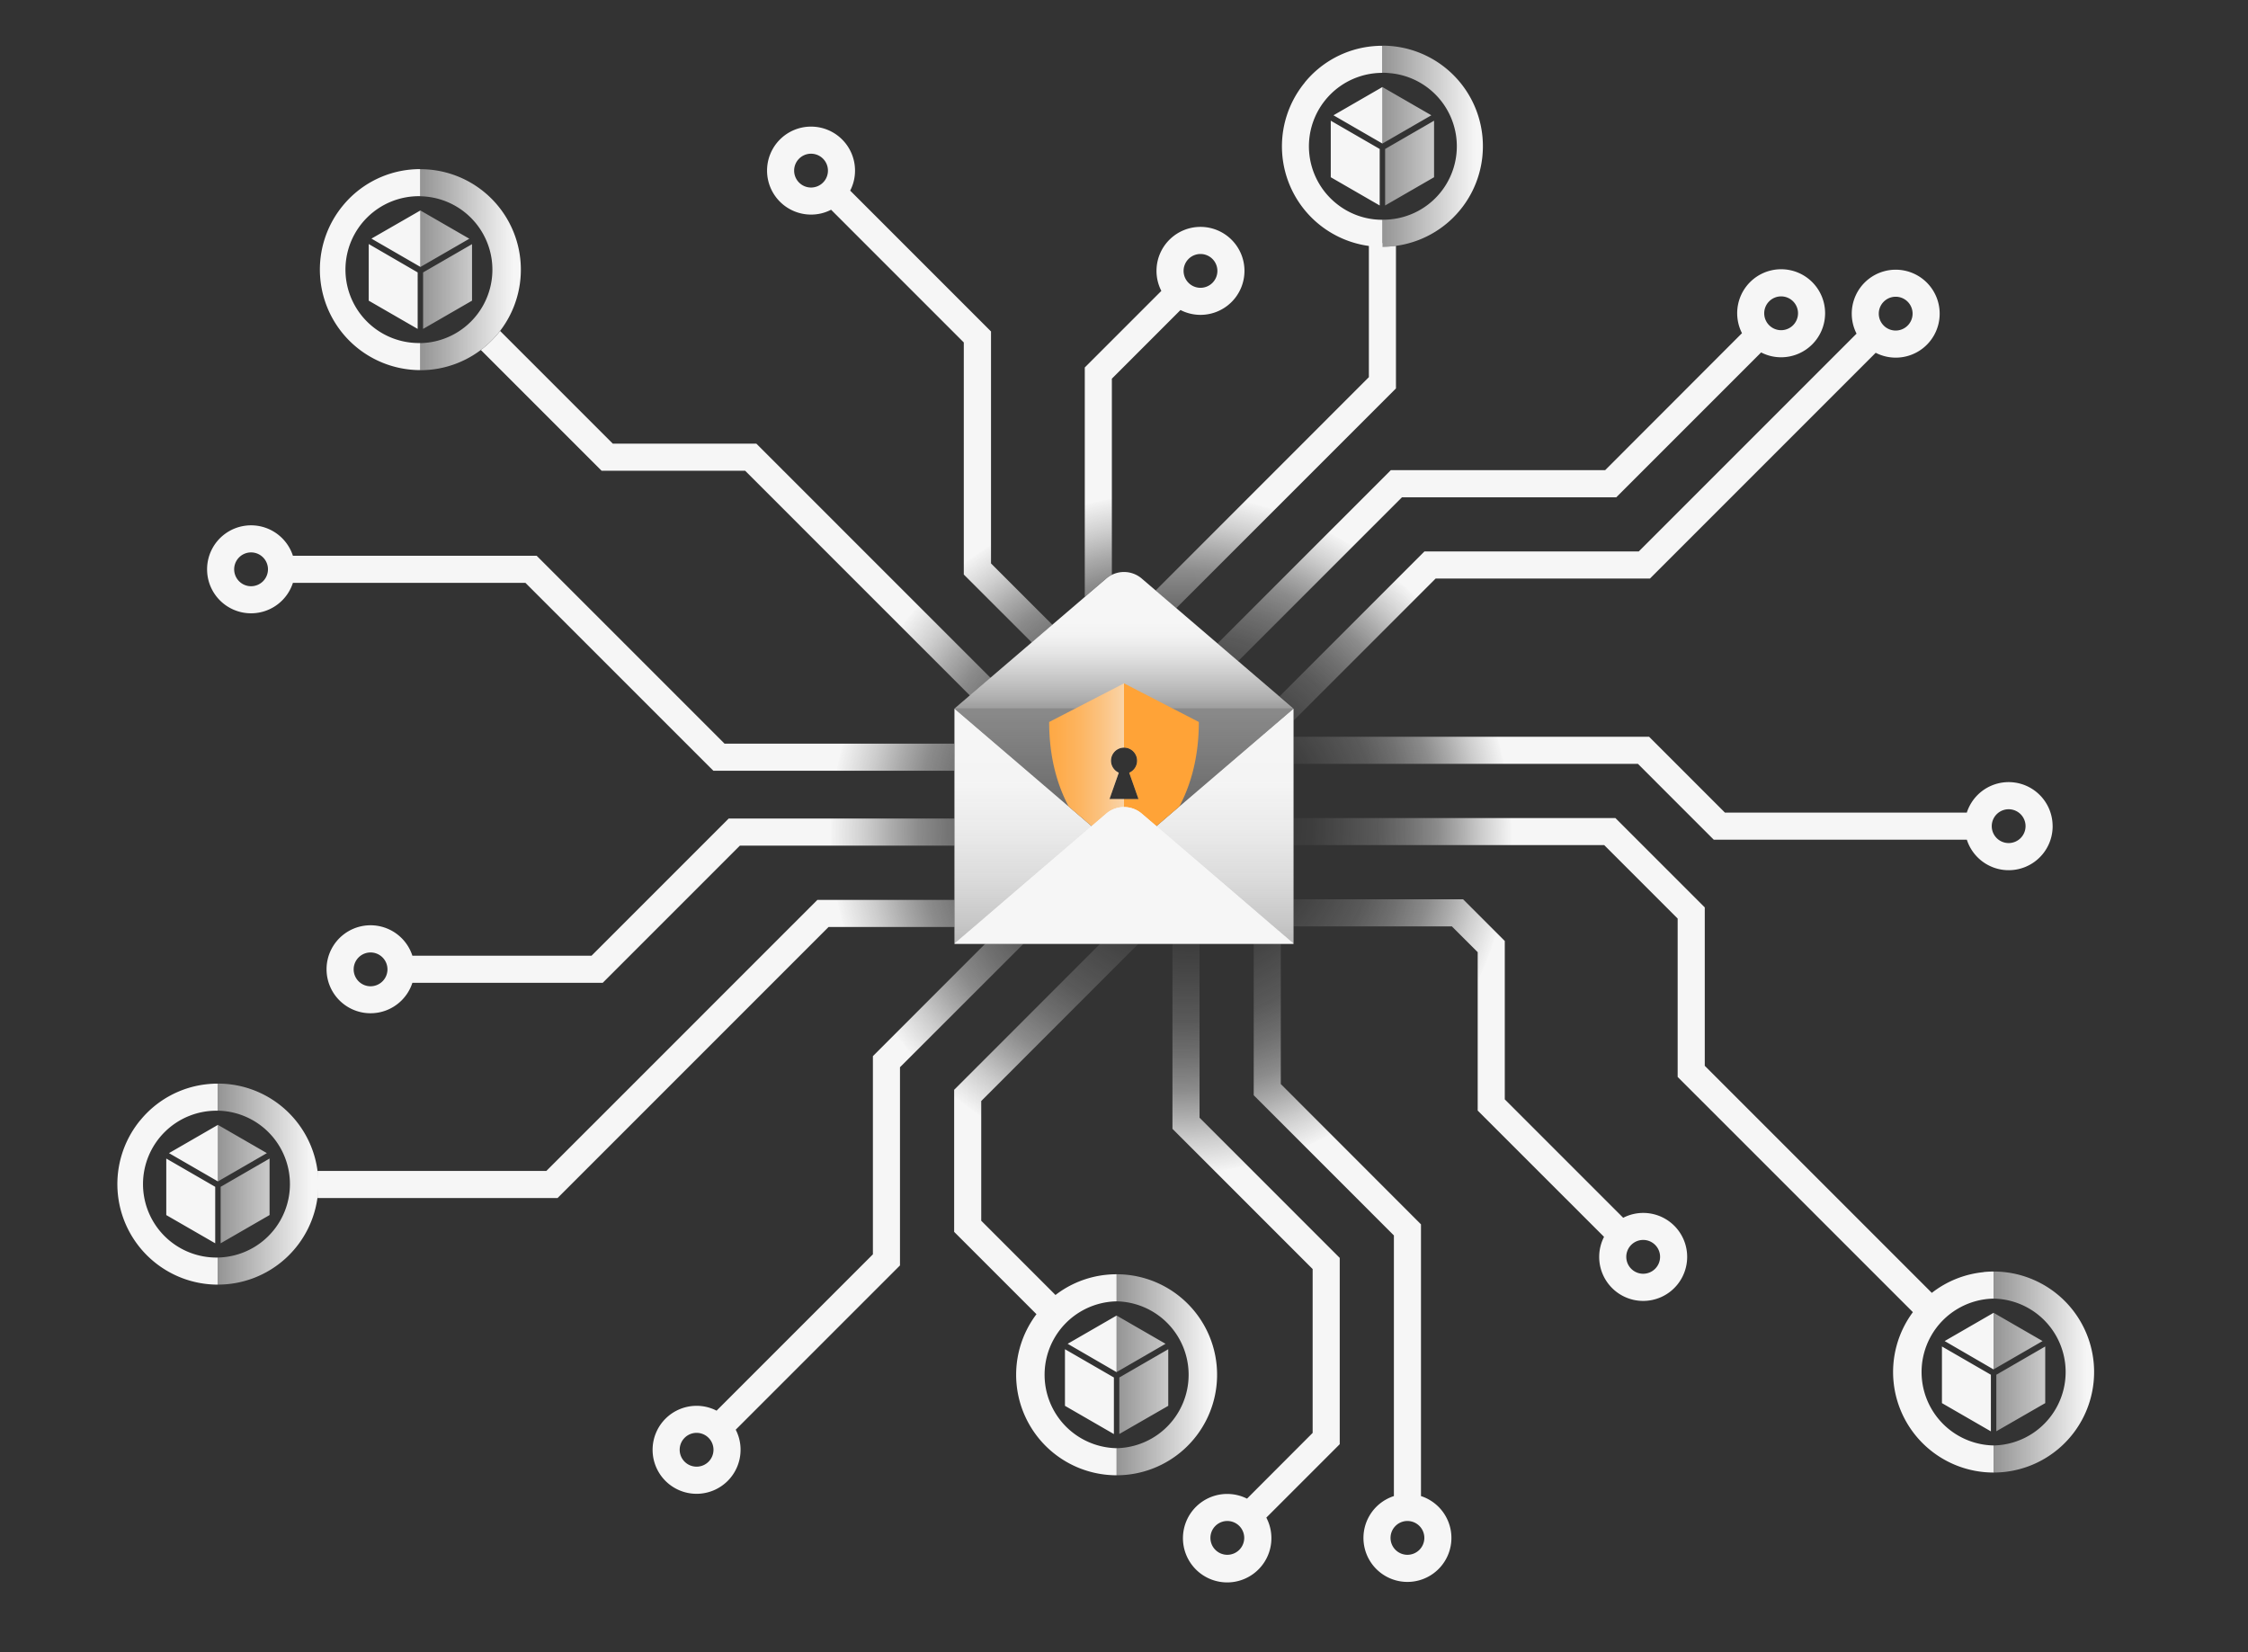 <svg id="Layer_2" data-name="Layer 2" xmlns="http://www.w3.org/2000/svg" xmlns:xlink="http://www.w3.org/1999/xlink" viewBox="0 0 830 610"><rect x="0" y="0" width="830" height="610" fill="#333333" stroke="none"/><defs><style>.cls-1{fill:url(#linear-gradient);}.cls-2{fill:url(#linear-gradient-2);}.cls-3{opacity:0.52;fill:url(#linear-gradient-3);}.cls-4{fill:#ffa337;}.cls-5{fill:url(#linear-gradient-4);}.cls-6{fill:url(#linear-gradient-5);}.cls-7{fill:#f6f6f6;}.cls-8{fill:url(#linear-gradient-6);}.cls-9{fill:url(#linear-gradient-7);}.cls-10{fill:url(#linear-gradient-8);}.cls-11{fill:url(#linear-gradient-9);}.cls-12{fill:url(#linear-gradient-10);}.cls-13{fill:url(#radial-gradient);}</style><linearGradient id="linear-gradient" x1="415" y1="298.76" x2="415" y2="173.56" gradientUnits="userSpaceOnUse"><stop offset="0.14" stop-color="#f6f6f6" stop-opacity="0"/><stop offset="0.19" stop-color="#f6f6f6" stop-opacity="0.19"/><stop offset="0.26" stop-color="#f6f6f6" stop-opacity="0.44"/><stop offset="0.33" stop-color="#f6f6f6" stop-opacity="0.64"/><stop offset="0.4" stop-color="#f6f6f6" stop-opacity="0.79"/><stop offset="0.46" stop-color="#f6f6f6" stop-opacity="0.91"/><stop offset="0.51" stop-color="#f6f6f6" stop-opacity="0.98"/><stop offset="0.55" stop-color="#f6f6f6"/></linearGradient><linearGradient id="linear-gradient-2" x1="415" y1="269.23" x2="415" y2="394.43" gradientUnits="userSpaceOnUse"><stop offset="0" stop-color="#f6f6f6"/><stop offset="0.16" stop-color="#f6f6f6" stop-opacity="0.99"/><stop offset="0.3" stop-color="#f6f6f6" stop-opacity="0.94"/><stop offset="0.43" stop-color="#f6f6f6" stop-opacity="0.87"/><stop offset="0.57" stop-color="#f6f6f6" stop-opacity="0.76"/><stop offset="0.7" stop-color="#f6f6f6" stop-opacity="0.63"/><stop offset="0.82" stop-color="#f6f6f6" stop-opacity="0.46"/><stop offset="0.86" stop-color="#f6f6f6" stop-opacity="0.4"/></linearGradient><linearGradient id="linear-gradient-3" x1="415" y1="221.78" x2="415" y2="341.08" gradientUnits="userSpaceOnUse"><stop offset="0.2" stop-color="#f6f6f6"/><stop offset="0.78" stop-color="#f6f6f6" stop-opacity="0.4"/></linearGradient><linearGradient id="linear-gradient-4" x1="443.32" y1="283.76" x2="360.59" y2="283.76" gradientUnits="userSpaceOnUse"><stop offset="0.17" stop-color="#f6f6f6"/><stop offset="0.21" stop-color="#f7ecde"/><stop offset="0.33" stop-color="#fad6ac"/><stop offset="0.44" stop-color="#fbc382"/><stop offset="0.54" stop-color="#fdb561"/><stop offset="0.64" stop-color="#feab4a"/><stop offset="0.74" stop-color="#ffa53c"/><stop offset="0.82" stop-color="#ffa337"/></linearGradient><linearGradient id="linear-gradient-5" x1="415" y1="365.59" x2="415" y2="304.58" gradientUnits="userSpaceOnUse"><stop offset="0" stop-color="#f6f6f6"/><stop offset="0.07" stop-color="#f6f6f6" stop-opacity="0.99"/><stop offset="0.14" stop-color="#f6f6f6" stop-opacity="0.94"/><stop offset="0.21" stop-color="#f6f6f6" stop-opacity="0.87"/><stop offset="0.27" stop-color="#f6f6f6" stop-opacity="0.76"/><stop offset="0.33" stop-color="#f6f6f6" stop-opacity="0.63"/><stop offset="0.39" stop-color="#f6f6f6" stop-opacity="0.46"/><stop offset="0.41" stop-color="#f6f6f6" stop-opacity="0.4"/><stop offset="0.43" stop-color="#f6f6f6" stop-opacity="0.5"/><stop offset="0.48" stop-color="#f6f6f6" stop-opacity="0.65"/><stop offset="0.52" stop-color="#f6f6f6" stop-opacity="0.78"/><stop offset="0.56" stop-color="#f6f6f6" stop-opacity="0.88"/><stop offset="0.61" stop-color="#f6f6f6" stop-opacity="0.95"/><stop offset="0.66" stop-color="#f6f6f6" stop-opacity="0.99"/><stop offset="0.72" stop-color="#f6f6f6"/></linearGradient><linearGradient id="linear-gradient-6" x1="478.07" y1="54" x2="550.71" y2="54" gradientUnits="userSpaceOnUse"><stop offset="0" stop-color="#fff" stop-opacity="0"/><stop offset="0.92" stop-color="#f6f6f6"/></linearGradient><linearGradient id="linear-gradient-7" x1="379.93" y1="507.54" x2="452.57" y2="507.54" xlink:href="#linear-gradient-6"/><linearGradient id="linear-gradient-8" x1="703.71" y1="506.53" x2="776.35" y2="506.53" xlink:href="#linear-gradient-6"/><linearGradient id="linear-gradient-9" x1="48.12" y1="437.15" x2="120.76" y2="437.15" xlink:href="#linear-gradient-6"/><linearGradient id="linear-gradient-10" x1="122.86" y1="99.57" x2="195.5" y2="99.57" xlink:href="#linear-gradient-6"/><radialGradient id="radial-gradient" cx="417.17" cy="315.38" fx="443.361" fy="302.38" r="299.14" gradientUnits="userSpaceOnUse"><stop offset="0" stop-color="#fff" stop-opacity="0"/><stop offset="0.09" stop-color="#fff" stop-opacity="0.01"/><stop offset="0.15" stop-color="#fff" stop-opacity="0.05"/><stop offset="0.19" stop-color="#fefefe" stop-opacity="0.11"/><stop offset="0.24" stop-color="#fdfdfd" stop-opacity="0.19"/><stop offset="0.28" stop-color="#fcfcfc" stop-opacity="0.3"/><stop offset="0.32" stop-color="#fbfbfb" stop-opacity="0.44"/><stop offset="0.35" stop-color="#fafafa" stop-opacity="0.6"/><stop offset="0.38" stop-color="#f8f8f8" stop-opacity="0.78"/><stop offset="0.42" stop-color="#f6f6f6" stop-opacity="0.99"/><stop offset="0.42" stop-color="#f6f6f6"/></radialGradient></defs><path class="cls-1" d="M408.45,213.59l-56.05,48H477.6l-56.05-48A10.07,10.07,0,0,0,408.45,213.59Z"/><polygon class="cls-2" points="415 315.24 352.4 261.61 352.4 348.39 477.6 348.39 477.6 261.61 415 315.24"/><path class="cls-3" d="M352.4,261.61,415,315.24l62.6-53.63ZM409.64,295l3.43-9.74a4.84,4.84,0,1,1,3.86,0l3.43,9.74H409.64Z"/><path class="cls-4" d="M415,315.24l20.45-17.52c4.1-7.74,7.18-18,7.18-31.18L415,252.28V276a4.84,4.84,0,0,1,1.93,9.28l3.43,9.74H415Z"/><path class="cls-5" d="M415,315.24V295h-5.36l3.43-9.74A4.84,4.84,0,0,1,415,276V252.28l-27.63,14.26c0,13.23,3.08,23.44,7.18,31.18Z"/><path class="cls-6" d="M408.45,300.37l-56.05,48H477.6l-56.05-48A10.07,10.07,0,0,0,408.45,300.37Z"/><path class="cls-7" d="M408.45,300.37l-56.05,48H477.6l-56.05-48A10.07,10.07,0,0,0,408.45,300.37Z"/><path class="cls-8" d="M547.33,57.65A37.1,37.1,0,0,1,510.48,91.1h-.07v-10A27.1,27.1,0,0,0,513.08,27a26.68,26.68,0,0,0-2.67-.14v-10q1.81,0,3.66.18a37.09,37.09,0,0,1,33.26,40.57ZM511.41,55V75.86l18.07-10.43V44.56Zm-1-22.87V53l18.07-10.44Z"/><path class="cls-7" d="M481.72,30.47a36.82,36.82,0,0,1,25-13.39q1.85-.18,3.66-.18v10A27.11,27.11,0,0,0,493.23,75a26.89,26.89,0,0,0,17.18,6.14v10h-.07a37.11,37.11,0,0,1-28.62-60.63Zm9.62,14.09V65.43l18.07,10.43V55Zm1-2L510.41,53V32.13Z"/><path class="cls-9" d="M449.19,511.19a37.1,37.1,0,0,1-36.85,33.45h-.07v-10a27.11,27.11,0,0,0,0-54.21v-10q1.82,0,3.66.18a37.09,37.09,0,0,1,33.26,40.57Zm-35.92-2.65V529.4L431.34,519V498.1Zm-1-22.87v20.87l18.07-10.44Z"/><path class="cls-10" d="M773,510.18a37.1,37.1,0,0,1-36.85,33.45h-.07v-10a27.11,27.11,0,0,0,0-54.21v-10q1.82,0,3.66.18A37.09,37.09,0,0,1,773,510.18Zm-35.92-2.65v20.86L755.13,518V497.09Zm-1-22.87v20.87l18.07-10.44Z"/><path class="cls-11" d="M117.38,440.8a37.1,37.1,0,0,1-36.85,33.45h-.07v-10a27.11,27.11,0,0,0,0-54.21v-10q1.82,0,3.66.18a37.09,37.09,0,0,1,33.26,40.57Zm-35.92-2.65V459l18.07-10.43V427.71Zm-1-22.87v20.87l18.07-10.44Z"/><path class="cls-7" d="M51.77,413.62a36.82,36.82,0,0,1,25-13.39q1.85-.18,3.66-.18v10a27.11,27.11,0,1,0,0,54.21v10h-.07a37.11,37.11,0,0,1-28.62-60.63Zm9.62,14.09v20.87L79.46,459V438.15Zm1-2,18.07,10.44V415.28Z"/><path class="cls-12" d="M192.13,103.22a37.1,37.1,0,0,1-36.85,33.45h-.07v-10a27.11,27.11,0,0,0,0-54.21v-10q1.81,0,3.66.18a37.09,37.09,0,0,1,33.26,40.57Zm-35.92-2.65v20.86L174.28,111V90.13Zm-1-22.87V98.57l18.07-10.44Z"/><path class="cls-7" d="M126.52,76a36.82,36.82,0,0,1,25-13.39q1.84-.18,3.66-.18v10a27.11,27.11,0,1,0,0,54.21v10h-.07A37.11,37.11,0,0,1,126.52,76Zm9.62,14.09V111l18.07,10.43V100.57Zm1-2,18.07,10.44V77.7Z"/><path class="cls-13" d="M205.86,442.29H117.23v-10h84.49L301.79,332.22H352.4v10H305.93ZM717,518l18.07,10.43V507.53L717,497.09Zm19.07-12.43V484.66L718,495.09Zm-3.66-35.92a36.88,36.88,0,0,0-19.15,7.65l-83.83-83.83V335l-33-33H477.6v10H592.31l27.11,27.11v58.47l86.85,86.84A37.1,37.1,0,0,0,736,543.63h.07v-10a27.11,27.11,0,0,1,0-54.21v-10Q734.25,469.43,732.4,469.61ZM622.93,464a16.24,16.24,0,1,1-30.69-7.38L545.59,410V351.52L536.05,342H477.6V332h62.6l15.39,15.39v58.47l43.72,43.72A16.21,16.21,0,0,1,622.93,464Zm-10,0a6.24,6.24,0,1,0-6.24,6.24A6.25,6.25,0,0,0,612.93,464ZM494.65,533.17l-27.1,27.1a16.33,16.33,0,1,1-7.13-7L484.65,529v-60.5l-51.76-51.76V348.39h10v64.24l51.76,51.76Zm-35.26,34.59a6.24,6.24,0,1,0-6.24,6.24A6.25,6.25,0,0,0,459.39,567.76Zm76.5,0a16.24,16.24,0,1,1-21.24-15.44V456.1l-51.76-51.76V348.39h10V400.2L524.65,452V552.32A16.26,16.26,0,0,1,535.89,567.76Zm-10,0a6.24,6.24,0,1,0-6.24,6.24A6.25,6.25,0,0,0,525.89,567.76ZM757.87,305a16.23,16.23,0,0,1-31.68,5H632.75l-28-28H477.6V272H608.88l28,28h89.3a16.23,16.23,0,0,1,31.68,5Zm-10,0a6.24,6.24,0,1,0-6.24,6.24A6.25,6.25,0,0,0,747.87,305ZM352.33,274.54v10H263.38L194,215.18H108.15a16.24,16.24,0,1,1,0-10h90l69.36,69.36ZM98.94,210.18a6.24,6.24,0,1,0-6.24,6.24A6.25,6.25,0,0,0,98.94,210.18Zm253.46,92v10H273.19l-50.65,50.65H152.26a16.24,16.24,0,1,1,0-10H218.4l50.65-50.65ZM143.06,357.87a6.24,6.24,0,1,0-6.24,6.24A6.25,6.25,0,0,0,143.06,357.87Zm573.1-242.08a16.21,16.21,0,0,1-23.62,14.45l-83.35,83.35H530.06L477.6,266.05v-4.44h.18l-5.32-4.56,53.46-53.46h79.13l80.42-80.42a16.23,16.23,0,1,1,30.69-7.38Zm-10,0a6.24,6.24,0,1,0-6.24,6.24A6.25,6.25,0,0,0,706.16,115.79Zm-32.3-.13a16.25,16.25,0,0,1-16.24,16.24,16.09,16.09,0,0,1-7.38-1.79l-53.48,53.48H517.63l-60.49,60.49-7.61-6.52,64-64h79.13L643.17,123a16.23,16.23,0,1,1,30.69-7.38Zm-10,0a6.24,6.24,0,1,0-6.24,6.24A6.25,6.25,0,0,0,663.86,115.66Zm-263.34,20,28.27-28.27A16.06,16.06,0,0,1,427,100a16.24,16.24,0,1,1,16.24,16.24,16.06,16.06,0,0,1-7.38-1.79l-25.34,25.35v72.39a9.86,9.86,0,0,0-2.07,1.36l-7.93,6.79ZM437,100a6.24,6.24,0,1,0,6.24-6.23A6.25,6.25,0,0,0,437,100Zm-81.15,26.43-49-49a16,16,0,0,1-7.37,1.79A16.24,16.24,0,1,1,315.69,63a16,16,0,0,1-1.79,7.37l52,52V208l22.69,22.69-7.62,6.52L355.85,212.1ZM305.69,63a6.24,6.24,0,1,0-6.23,6.23A6.23,6.23,0,0,0,305.69,63ZM393.2,519l18.07,10.43V508.54L393.2,498.1Zm19.07-12.43V485.67L394.2,496.1Zm-22.55-28.47-27.43-27.43V406.47l58.07-58.08H406.22l-53.93,53.94v52.45l30.39,30.39a37.1,37.1,0,0,0,29.52,59.47h.07v-10a27.11,27.11,0,0,1,0-54.21v-10q-1.81,0-3.66.18A36.83,36.83,0,0,0,389.72,478.07ZM377.94,348.39,332.29,394v73.17l-60.65,60.64a16.06,16.06,0,0,1,1.79,7.38A16.24,16.24,0,1,1,257.2,519a16,16,0,0,1,7.37,1.79l57.72-57.72V389.9l41.5-41.51ZM263.43,535.23a6.24,6.24,0,1,0-6.23,6.23A6.23,6.23,0,0,0,263.43,535.23ZM510.48,91.1h-.07V89.72h-5v49.52L426.68,218l7.61,6.52,81.12-81.11V90.77A38.39,38.39,0,0,1,510.48,91.1ZM279.25,163.78h-53l-41.61-41.61a37.36,37.36,0,0,1-5.91,6.09c-.4.33-.79.64-1.2.94l44.58,44.58h53l83,83,7.62-6.53Z"/></svg>
